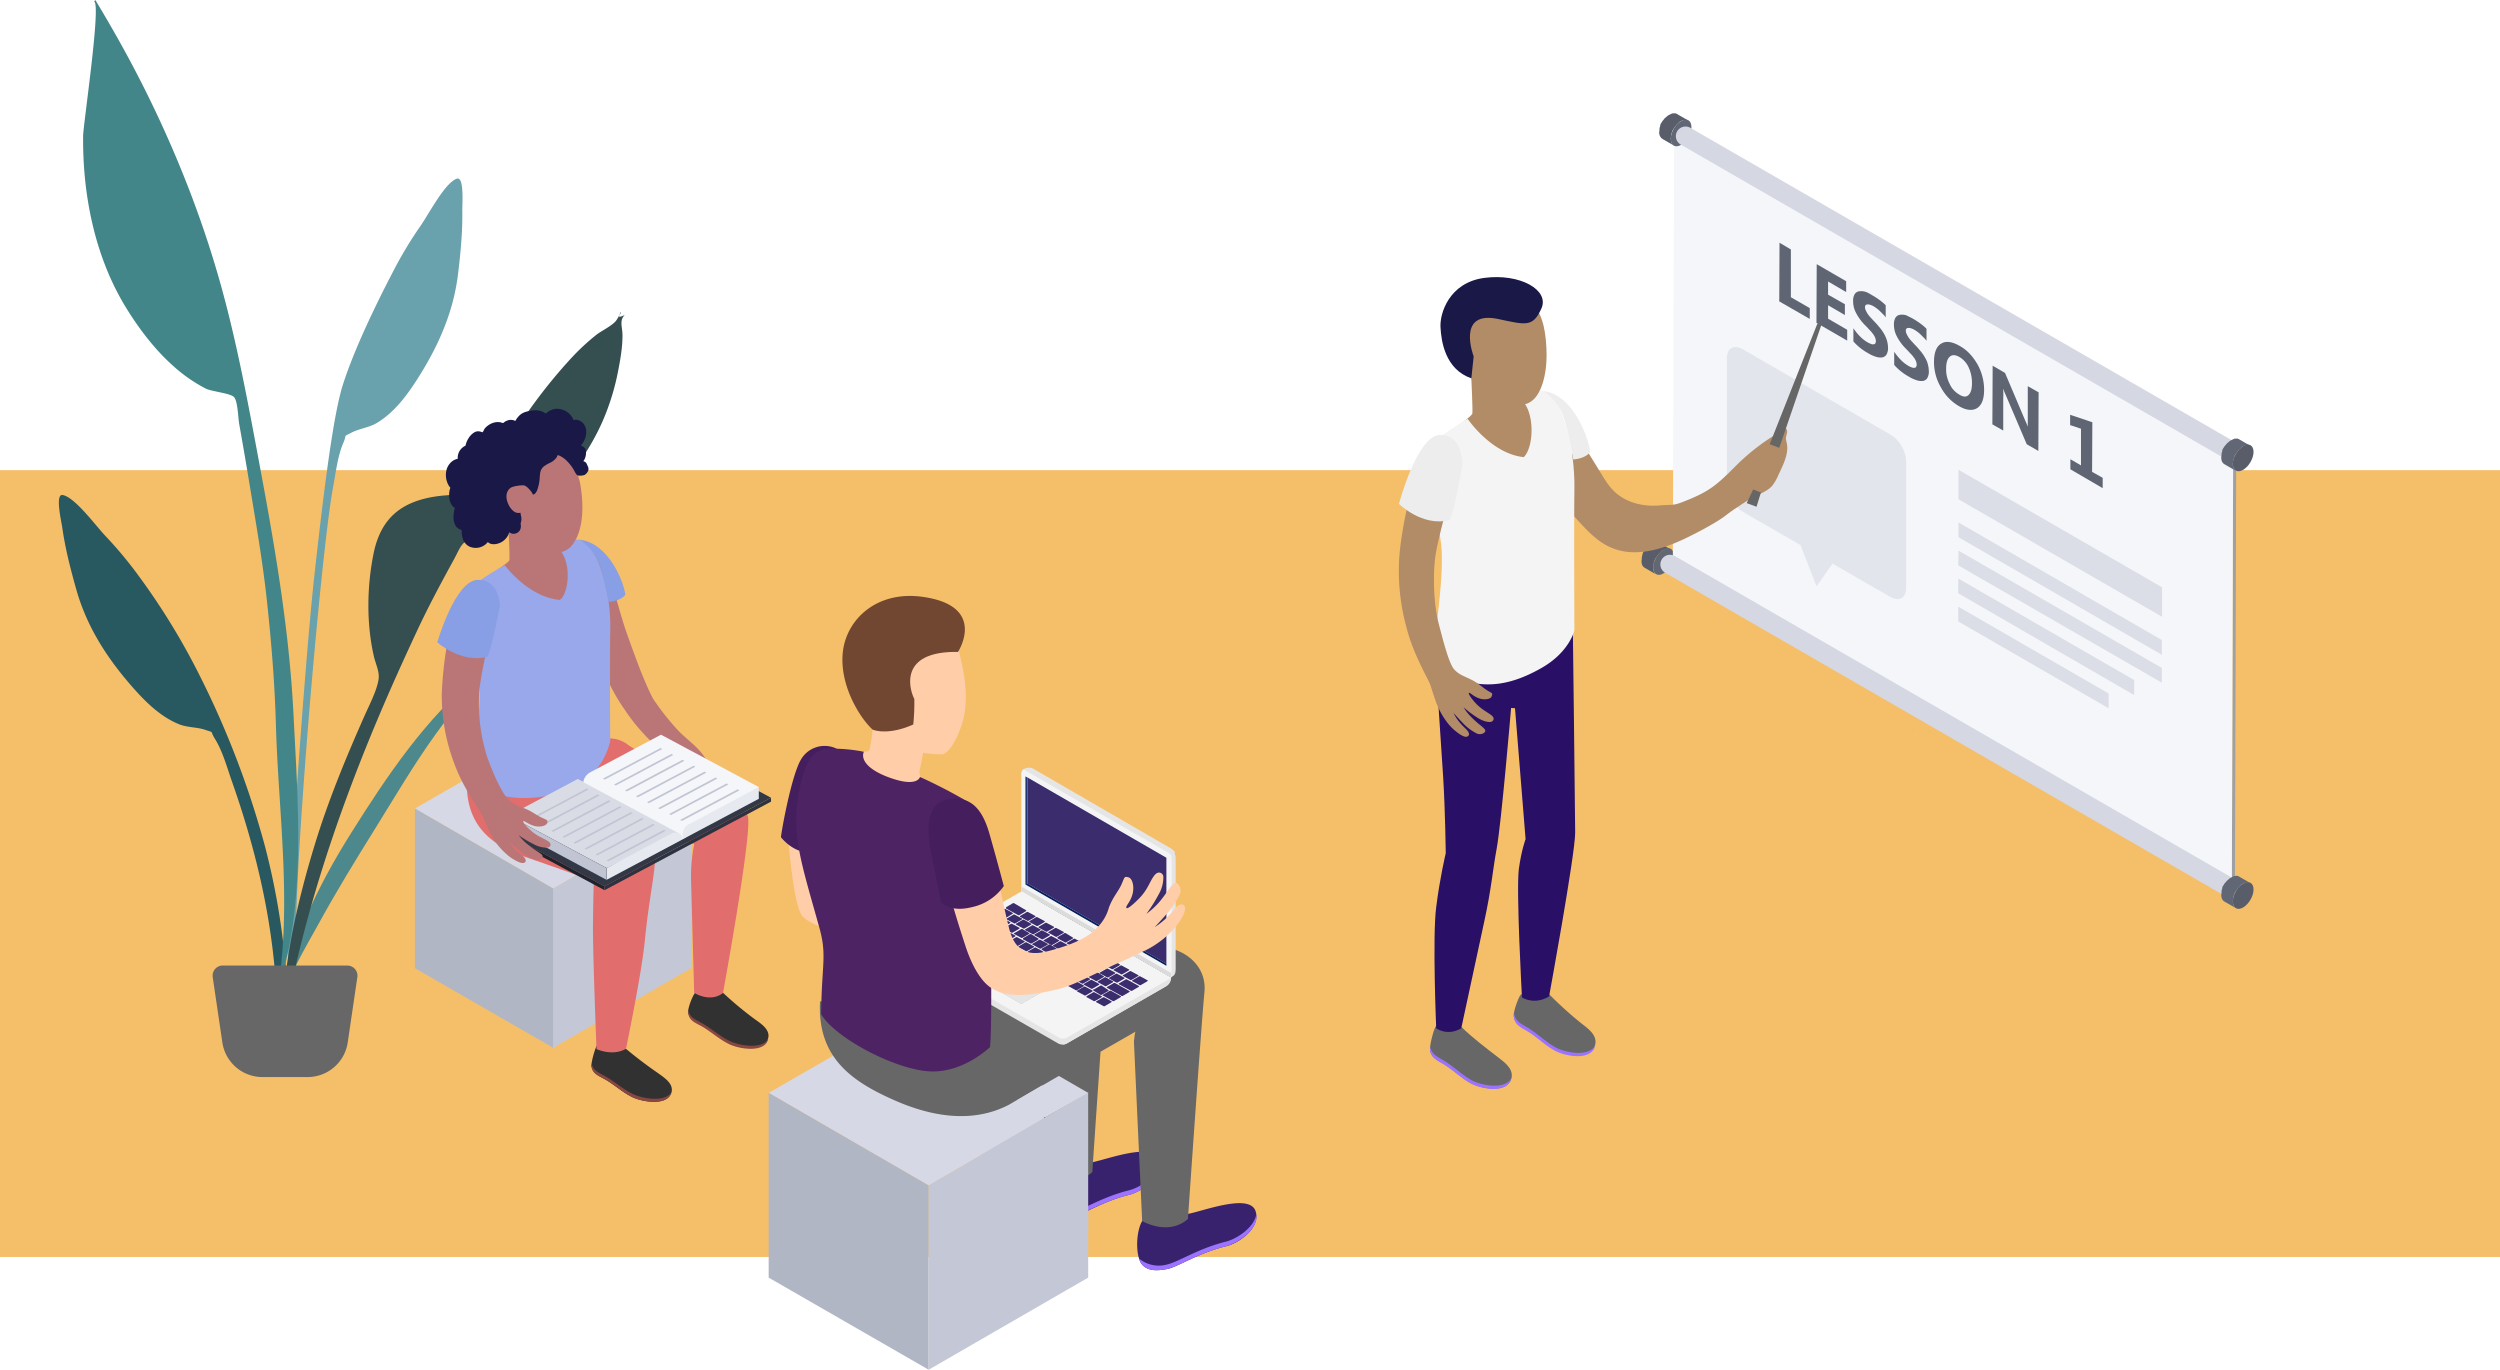 <svg xmlns="http://www.w3.org/2000/svg" xmlns:xlink="http://www.w3.org/1999/xlink" viewBox="0 0 1757 962.64"><defs><style>.cls-1{fill:none;}.cls-2{fill:#f5bf6a;}.cls-3{fill:#69a1ac;}.cls-3,.cls-4,.cls-5,.cls-54,.cls-6,.cls-7,.cls-8{fill-rule:evenodd;}.cls-4{fill:#4c888c;}.cls-5{fill:#285960;}.cls-6{fill:#428689;}.cls-7{fill:#354e4f;}.cls-21,.cls-8{fill:#676767;}.cls-9{clip-path:url(#clip-path);}.cls-10{fill:#595d69;}.cls-11{fill:#616774;}.cls-12{fill:#323846;}.cls-13{fill:#9fa0a2;}.cls-14{fill:#a1a2a4;}.cls-15{fill:#f4f6f9;}.cls-16{fill:#d5d7e2;}.cls-17{opacity:0.8;}.cls-18{fill:#dfe1ea;}.cls-19{fill:#3a4151;}.cls-20{fill:#b28b67;}.cls-22{fill:#9c73ff;}.cls-23{fill:#291066;}.cls-24{fill:#f4f4f4;}.cls-25,.cls-54{fill:#191847;}.cls-26{fill:#ededed;}.cls-27{fill:#666;}.cls-28{fill:#d6d8e5;}.cls-29{fill:#b1b6c4;}.cls-30{fill:#c4c7d6;}.cls-31{fill:#38226d;}.cls-32{fill:#ffcea9;}.cls-33{fill:#451e5e;}.cls-34{fill:#e5e5e5;}.cls-35{fill:#bfbfbf;}.cls-36{fill:#3a2c6d;}.cls-37{fill:#dceeff;}.cls-38{fill:#dbdbdb;}.cls-39{fill:#1e3779;}.cls-40{fill:#031f60;}.cls-41{fill:#4d2363;}.cls-42{fill:#724731;}.cls-43{fill:#ba7676;}.cls-44{fill:#313131;}.cls-45{fill:#894741;}.cls-46{fill:#e26d6d;}.cls-47{fill:#98a8ea;}.cls-48{fill:#1f232b;}.cls-49{fill:#2d323e;}.cls-50{fill:#dadce5;}.cls-51{fill:#e6e9ef;}.cls-52{fill:#c1c4d3;}.cls-53{fill:#889ee5;}</style><clipPath id="clip-path" transform="translate(-82 -13.6)"><polyline class="cls-1" points="825.75 1000.63 825.75 92.88 1733.51 92.88 1733.51 1000.63"/></clipPath></defs><title>Learn</title><g id="background"><rect class="cls-2" y="330.4" width="1757" height="553"/></g><g id="objects"><g id="Plant-Left"><path id="Leaf" class="cls-3" d="M377.45,172.48c6-8.54,17.1-30.24,25.54-33.29,5.43-2,3.84,18.37,3.91,22.25.26,15-1.2,29.91-3,44.79C400.65,233.06,390,257,375.45,279.79c-7.5,11.75-16.3,23.64-28.48,31-5.61,3.38-12.36,3.94-17.89,6.85-6.45,3.39-2.94.65-5.85,7.37-4,9.33-5.33,21.37-7.19,31.33C307.46,402,286.7,643.64,290.3,690.14c.32,4.12-5.43,5.1-5.72.07-1.52-26.67,11.67-211.4,18.33-271.81s13.39-113.78,20.15-134.68c8.19-25.36,23-55.85,35.31-79.5A281.2,281.2,0,0,1,377.45,172.48Z" transform="translate(-82 -13.6)"/><path class="cls-4" d="M419.73,489.17c-3,3.64-5.77,7.43-8.45,10.64-8.16,9.77-15.88,19.78-23.26,30-15.31,21.28-28.44,43.75-42.17,65.82-13.55,21.78-27,43.66-39.26,66-10.4,18.92-24.27,41.18-27.83,61.92,5.4-44,25.91-86.27,50.32-125,24.22-38.46,52-80.46,89.51-110.81" transform="translate(-82 -13.6)"/><path class="cls-5" d="M126.1,361.5c8.72,1.7,23,21.44,30.17,28.95a283,283,0,0,1,23.6,28.44A480.25,480.25,0,0,1,221.64,487,633.61,633.61,0,0,1,268.12,608a499.89,499.89,0,0,1,14.1,79.34c.5,5,5.77,43.75-1.82,44.79-6.83.94-4.72-29.41-5-33.53C271.63,652,260.48,606.68,245,562.79c-3.38-9.57-6.52-21.28-11.92-29.88-3.89-6.2,0-4-6.86-6.38-5.87-2-12.56-1.53-18.57-4-13.06-5.36-23.52-15.76-32.69-26.21C157.12,476,143,454,135.65,428c-4.08-14.44-7.84-29-9.92-43.85C125.19,380.27,120.48,360.4,126.1,361.5Z" transform="translate(-82 -13.6)"/><path class="cls-6" d="M160.52,33.16c32.86,57,59.87,119.58,77.3,183,10.57,38.41,18,77.83,25.29,117,11.37,60.6,22.12,121.19,25.18,182.86,3.07,62,9.16,133.58-11.15,193.32,10.14-60.66.48-125.22-1.23-186.26-.81-29.13-3.18-58-6.29-86.95-3-28.1-7.94-56.06-12.53-83.94-2.23-13.58-4.58-27.14-7-40.69-.71-4-1-16-3.58-18.79s-15.75-3.92-19.88-6a107,107,0,0,1-23.09-16.11c-13.28-11.82-24.84-27.26-34-42.48-21.11-35.23-29.55-78.22-29.12-119,.08-7.92,12.82-93.21,7.71-94.39.3-.36.59-.73.87-1.12Q154.88,23.34,160.52,33.16Z" transform="translate(-82 -13.6)"/><path class="cls-7" d="M515.19,238.69c.51-.73,3.81-5.82,2.15-5.49,3.38-.67-4.66,5.61,3.77,1.76-4,3.78-1.69,8.69-1.63,13.78.08,8.26-1.3,16.45-2.86,24.53a168.19,168.19,0,0,1-11.43,37.09c-11.59,25.89-31.26,50.83-54.62,67-11.53,8-22.83,10.71-36,14.39-8.3,2.33-9,6.63-13.37,14.69C392,423.24,383,440,374.93,457.33c-9.67,20.72-19.05,41.46-27.9,62.55-29.82,71-54.09,144.62-66.84,220.78-.31-44.88,10.07-91.1,23.17-133.88,9.54-31.17,22-61.21,35.2-90.95,3.21-7.2,8.08-16.47,9.44-24.43,1-5.57-2-10.93-3.3-16.8-5.21-22.86-4.83-48.48-.26-71.46,5-25.35,19.63-37.11,44.3-40.7,9-1.32,20.49-.84,28.76-4.68,9-4.19,12.74-18,17.86-26.8a364.71,364.71,0,0,1,48.91-66.53A158.26,158.26,0,0,1,501,249C504.74,246.05,512.64,242.37,515.19,238.69Z" transform="translate(-82 -13.6)"/><path class="cls-8" d="M238.55,692.19H326.1a7.13,7.13,0,0,1,7.13,7.13,6,6,0,0,1-.08,1l-6.76,45.89a28.52,28.52,0,0,1-28.21,24.35H266.47a28.51,28.51,0,0,1-28.21-24.35l-6.77-45.89a7.16,7.16,0,0,1,7.06-8.17Z" transform="translate(-82 -13.6)"/></g></g><g id="teacher"><g class="cls-9"><path class="cls-10" d="M1244.05,410.59a5.32,5.32,0,0,1,.36-1.63v-.18c.18-.55.36-1.09.55-1.64h0a7.35,7.35,0,0,1,.9-1.63h0l1.09-1.64a.18.18,0,0,1,.19-.18c.36-.36.72-.9,1.08-1.27l.19-.18.9-.91c.19-.18.37-.18.37-.36a3.9,3.9,0,0,1,1.45-.91c.54-.18.91-.54,1.27-.54h.18a2.71,2.71,0,0,1,1.27-.18h1.27a2.55,2.55,0,0,1,1.09.36L1248,395h0c-.18,0-.18-.18-.36-.18s-.18-.18-.36-.18h-1.82a1.41,1.41,0,0,0-.73.18.56.56,0,0,0-.36.18h-.18c-.18,0-.18,0-.36.18l-1.09.54a6.56,6.56,0,0,0-1.45.91c-.19.18-.37.18-.37.37a2.48,2.48,0,0,1-.72.54l-.37.36-.18.18-.36.37c-.18.18-.36.54-.55.72l-.18.19-.18.18-.18.18c-.18.18-.36.36-.36.54-.19.19-.19.37-.37.55h0c-.18.18-.18.36-.36.54s-.18.37-.36.55c0,.18-.18.36-.18.54h0c-.19.18-.19.37-.19.73,0,.18-.18.54-.18.72s0,.19-.18.37v.36c0,.36-.18.55-.18.91v.91c0,.54-.18.9-.18,1.45,0,2.36.72,3.81,2.18,4.72l8.17,4.72c-1.28-.73-2.18-2.36-2.18-4.72a5,5,0,0,1,.18-1.63v-.37" transform="translate(-82 -13.6)"/></g><g class="cls-9"><path class="cls-11" d="M1251.13,399.88c4-2.36,7.26-.54,7.26,4.18,0,4.53-3.27,10.16-7.26,12.52s-7.26.55-7.26-4.17c0-4.54,3.27-10.17,7.26-12.53" transform="translate(-82 -13.6)"/></g><g class="cls-9"><path class="cls-12" d="M1438.67,527.33l-.36.36c.18,0,.18-.18.36-.36h0" transform="translate(-82 -13.6)"/></g><g class="cls-9"><path class="cls-12" d="M1438.85,527c0-.19.18-.19.18-.37h0a.67.67,0,0,1-.18.37" transform="translate(-82 -13.6)"/></g><g class="cls-9"><path class="cls-12" d="M1437.76,528.24h0l-.36.36c0-.18.18-.18.36-.36" transform="translate(-82 -13.6)"/></g><g class="cls-9"><path class="cls-12" d="M1426,526.24v.36c.18-.18.18-.18,0-.36" transform="translate(-82 -13.6)"/></g><g class="cls-9"><path class="cls-12" d="M1426.33,527c0,.18,0,.18.18.36-.18-.18-.18-.18-.18-.36" transform="translate(-82 -13.6)"/></g><g class="cls-9"><path class="cls-12" d="M1426.87,527.69l.18.18a.18.18,0,0,1-.18-.18" transform="translate(-82 -13.6)"/></g><g class="cls-9"><polygon class="cls-13" points="1569.45 320.56 1571.63 319.29 1570.72 620.66 1568.54 621.93 1569.45 320.56"/></g><g class="cls-9"><polygon class="cls-14" points="1176.57 93.62 1178.75 92.35 1571.63 319.29 1569.45 320.56 1176.57 93.62"/></g><g class="cls-9"><polygon class="cls-15" points="1569.45 320.56 1568.54 621.93 1175.66 394.99 1176.57 93.62 1569.45 320.56"/></g><g class="cls-9"><path class="cls-10" d="M1256.39,109.22a5.4,5.4,0,0,1,.37-1.64v-.18l.54-1.63h0a7.47,7.47,0,0,1,.91-1.64h0l1.09-1.63a.18.18,0,0,1,.18-.18c.36-.36.73-.91,1.09-1.27l.18-.18.91-.91c.18-.18.36-.18.36-.37a4,4,0,0,1,1.45-.9c.55-.18.91-.55,1.28-.55h.18a2.69,2.69,0,0,1,1.27-.18h1.27a2.64,2.64,0,0,1,1.09.36l-8.17-4.72h0c-.18,0-.18-.18-.36-.18s-.19-.18-.37-.18h-1.81a1.39,1.39,0,0,0-.73.18.56.56,0,0,0-.36.18h-.18c-.19,0-.19,0-.37.19l-1.09.54a6.29,6.29,0,0,0-1.45.91c-.18.18-.36.18-.36.36a2.75,2.75,0,0,1-.73.55l-.36.36-.18.18-.37.36c-.18.18-.36.55-.54.73L1251,98l-.18.18-.19.18c-.18.19-.36.37-.36.55-.18.18-.18.36-.36.54h0c-.18.18-.18.37-.36.55s-.19.36-.37.54c0,.18-.18.37-.18.55h0c-.18.18-.18.36-.18.72,0,.19-.18.55-.18.73s0,.18-.18.36v.37c0,.36-.19.54-.19.9V105c0,.55-.18.91-.18,1.45a5.38,5.38,0,0,0,2.18,4.72l8.17,4.72c-1.27-.72-2.18-2.36-2.18-4.72a5,5,0,0,1,.18-1.63v-.36" transform="translate(-82 -13.6)"/></g><g class="cls-9"><path class="cls-11" d="M1263.47,98.69c4-2.36,7.27-.55,7.27,4.17,0,4.54-3.27,10.17-7.27,12.53s-7.26.54-7.26-4.18,3.27-10.34,7.26-12.52" transform="translate(-82 -13.6)"/></g><g class="cls-9"><path class="cls-16" d="M1644.55,335.25l-381.26-220a6.79,6.79,0,1,1,6.72-11.8l381.26,220a6.81,6.81,0,0,1,2.54,9.26,6.9,6.9,0,0,1-9.26,2.54" transform="translate(-82 -13.6)"/></g><g class="cls-9"><path class="cls-11" d="M1651.45,337.79a5.32,5.32,0,0,1,.36-1.63V336c.18-.54.37-1.08.55-1.63h0a7.35,7.35,0,0,1,.9-1.63h0l1.09-1.64a.18.18,0,0,1,.19-.18c.36-.36.72-.91,1.08-1.27l.19-.18.9-.91c.19-.18.37-.18.37-.36a3.85,3.85,0,0,1,1.45-.91c.54-.18.91-.54,1.27-.54h.18a2.6,2.6,0,0,1,1.27-.19h1.27a2.57,2.57,0,0,1,1.09.37l-8.17-4.72h0c-.18,0-.18-.19-.36-.19s-.18-.18-.36-.18h-1.82a1.36,1.36,0,0,0-.72.18.56.56,0,0,0-.37.19h-.18c-.18,0-.18,0-.36.18l-1.09.54a6.21,6.21,0,0,0-1.45.91c-.19.18-.37.18-.37.36a2.33,2.33,0,0,1-.72.55l-.37.36-.18.18-.36.37c-.18.18-.36.54-.55.72l-.18.18s0,.19-.18.19l-.18.18c-.18.18-.36.36-.36.54-.19.18-.19.36-.37.55h0c-.18.18-.18.36-.36.54s-.18.36-.36.55a.66.66,0,0,0-.18.54h0c-.19.18-.19.36-.19.73,0,.18-.18.54-.18.72s0,.18-.18.37v.36c0,.36-.18.54-.18.91v.9c0,.55-.18.91-.18,1.46,0,2.36.72,3.81,2.18,4.72l8.17,4.72c-1.27-.73-2.18-2.36-2.18-4.72a5.1,5.1,0,0,1,.18-1.64v-.36" transform="translate(-82 -13.6)"/></g><g class="cls-9"><path class="cls-10" d="M1658.53,327.08c4-2.36,7.26-.55,7.26,4.17,0,4.54-3.27,10.17-7.26,12.53s-7.26.55-7.26-4.17c0-4.54,3.27-10.17,7.26-12.53" transform="translate(-82 -13.6)"/></g><g class="cls-9"><g class="cls-17"><path class="cls-18" d="M1410.71,319.09l-104-60.09c-6.17-3.45-11.07-.73-11.07,6.35V354c0,7.08,4.9,15.61,11.07,19.24l40.67,23.42,11.26,29.05,11.25-16,40.67,23.42c6.17,3.45,11.08.73,11.08-6.35v-88.6c.18-7.08-4.72-15.61-10.9-19.06" transform="translate(-82 -13.6)"/><polygon class="cls-19" points="1258.63 175.32 1258.63 208.9 1271.89 216.53 1271.89 224.15 1250.46 211.81 1250.65 170.6 1258.63 175.32"/><polygon class="cls-19" points="1297.49 197.65 1297.49 205.27 1284.78 197.83 1284.78 207.09 1296.58 213.81 1296.58 221.43 1284.78 214.53 1284.78 223.97 1298.21 231.78 1298.21 239.4 1276.61 226.88 1276.79 185.66 1297.49 197.65"/><path class="cls-19" d="M1398.37,221.42a55.54,55.54,0,0,1,4.9,3.26,36.58,36.58,0,0,1,4,3.45v8.54a12.26,12.26,0,0,0-2-2.36l-2.18-2.18a20.4,20.4,0,0,0-2.18-1.82,15.26,15.26,0,0,0-2.18-1.45,9.58,9.58,0,0,0-2.54-1.09,3.43,3.43,0,0,0-1.82-.18,1.67,1.67,0,0,0-1.27.54,2,2,0,0,0-.36,1.46,4.83,4.83,0,0,0,.54,2.17c.37.73.73,1.46,1.27,2.36a25.12,25.12,0,0,0,2.18,2.73c.91.91,1.82,2,2.91,3.08,1.45,1.46,2.72,3.09,3.81,4.36a30.62,30.62,0,0,1,2.91,4.36,22.14,22.14,0,0,1,1.81,4.36,19.82,19.82,0,0,1,.73,4.72,9.23,9.23,0,0,1-1.09,5.08,4.5,4.5,0,0,1-3.09,2,10.32,10.32,0,0,1-4.54-.55,24.18,24.18,0,0,1-5.44-2.54,38.14,38.14,0,0,1-5.63-3.81,34.66,34.66,0,0,1-4.54-4.36v-9.26a38.45,38.45,0,0,0,4.72,5.81,24.27,24.27,0,0,0,5.08,4,17.29,17.29,0,0,0,2.73,1.28,3.39,3.39,0,0,0,1.81.18,1.23,1.23,0,0,0,1.09-.73,3.44,3.44,0,0,0,.36-1.45,7.12,7.12,0,0,0-.54-2.54,10.94,10.94,0,0,0-1.63-2.73,18.85,18.85,0,0,0-2.55-2.9c-.9-1.09-2-2.18-3.08-3.27a34.64,34.64,0,0,1-6.18-8.53,17,17,0,0,1-2-8.17,8.87,8.87,0,0,1,1.09-4.9,4.43,4.43,0,0,1,3.08-2,10.27,10.27,0,0,1,4.54.36c1.82.55,3.27,1.64,5.27,2.73" transform="translate(-82 -13.6)"/><path class="cls-19" d="M1427.05,237.94a58.66,58.66,0,0,1,4.9,3.26,35.77,35.77,0,0,1,4,3.45v8.54a12.31,12.31,0,0,0-2-2.36l-2.18-2.18a18.61,18.61,0,0,0-2.18-1.82,15.19,15.19,0,0,0-2.17-1.45,9.83,9.83,0,0,0-2.55-1.09,3.39,3.39,0,0,0-1.81-.18,1.64,1.64,0,0,0-1.27.54,2,2,0,0,0-.37,1.46,4.92,4.92,0,0,0,.55,2.18c.36.72.72,1.45,1.27,2.36a23.71,23.71,0,0,0,2.18,2.72c.91.91,1.81,2,2.9,3.09,1.46,1.45,2.73,3.08,3.82,4.35a31.39,31.39,0,0,1,2.9,4.36,14.9,14.9,0,0,1,1.82,4.36,19.82,19.82,0,0,1,.72,4.72,9.15,9.15,0,0,1-1.09,5.08,4.43,4.43,0,0,1-3.08,2,10.58,10.58,0,0,1-4.54-.55,24.25,24.25,0,0,1-5.45-2.54,38.68,38.68,0,0,1-5.63-3.81,36,36,0,0,1-4.54-4.36v-9.26a39.06,39.06,0,0,0,4.72,5.81,24.38,24.38,0,0,0,5.09,4,12,12,0,0,0,2.72,1.27,3.43,3.43,0,0,0,1.82.18,1.23,1.23,0,0,0,1.09-.73,3.44,3.44,0,0,0,.36-1.45,7,7,0,0,0-.55-2.54,10.65,10.65,0,0,0-1.63-2.73,18.76,18.76,0,0,0-2.54-2.9c-.91-1.09-2-2.18-3.09-3.27a34.58,34.58,0,0,1-6.17-8.53,17,17,0,0,1-2-8.17,9,9,0,0,1,1.09-4.9,4.47,4.47,0,0,1,3.09-2,10.28,10.28,0,0,1,4.54.36c1.63.91,3.45,1.64,5.26,2.73" transform="translate(-82 -13.6)"/><path class="cls-19" d="M1471.71,269.53a36.85,36.85,0,0,1,4.72,18c0,6.54-1.63,10.71-4.9,12.89-3.27,2-7.62,1.63-12.89-1.45a33.56,33.56,0,0,1-12.53-13.07,35.15,35.15,0,0,1-4.9-17.8c0-6.53,1.64-10.89,4.9-12.89,3.27-2.17,7.63-1.63,13.08,1.46,5.26,2.9,9.26,7.26,12.52,12.89m-6.35,21.78c1.63-1.45,2.54-4.17,2.54-8.17a25.8,25.8,0,0,0-2.36-11.43,16.1,16.1,0,0,0-6.53-7.27c-2.91-1.63-5.09-1.63-6.72-.18s-2.54,4.18-2.54,8.17a22.13,22.13,0,0,0,2.54,11.08,16.07,16.07,0,0,0,6.53,7.26c2.73,1.81,4.91,2,6.54.54" transform="translate(-82 -13.6)"/><path class="cls-19" d="M1514.74,289.32l-.18,41.21-8.17-4.72-14.71-34.5a46.15,46.15,0,0,1-1.81-4.54c0,1.46.18,3.82,0,6.72v22.7l-7.63-4.36.19-41.21,8.71,5.08,14.16,33.4a45.88,45.88,0,0,1,1.82,4.36V285Z" transform="translate(-82 -13.6)"/><polygon class="cls-19" points="1470.5 296.77 1470.32 331.63 1477.77 335.81 1477.77 343.07 1455.07 329.82 1455.07 322.74 1462.52 327.09 1462.52 301.31 1454.89 298.77 1454.89 291.51 1470.5 296.77"/><polygon class="cls-16" points="1481.94 487.4 1481.94 497.75 1376.28 436.75 1376.28 426.4 1481.94 487.4"/><polygon class="cls-16" points="1499.91 477.96 1499.91 488.49 1376.28 416.96 1376.28 406.61 1499.91 477.96"/><polygon class="cls-16" points="1519.34 449.82 1519.34 460.17 1376.46 377.56 1376.46 367.21 1519.34 449.82"/><polygon class="cls-16" points="1519.52 412.79 1519.52 433.48 1376.46 350.88 1376.46 330.18 1519.52 412.79"/><polygon class="cls-16" points="1519.34 469.43 1519.34 479.78 1376.28 397.35 1376.46 387 1519.34 469.43"/></g></g><g class="cls-9"><path class="cls-20" d="M1169.43,355.76c6.9,7.63,13.8,15.25,20.7,22.7,7.26,8,14.89,16.34,25,20.33,16.89,6.9,36.31.55,52.65-7.44,6.72-3.27,13.26-6.72,19.61-10.53,7.26-4.36,6.72-4.72,13.62-9.44,4.35-2.91,8.71-5.81,13.25-8.35,4.36-2.36,9.8-4.18,13.07-7.81a33.45,33.45,0,0,0,4.54-7.81c3.09-6.72,7.62-15.07,5.81-22.69a13.92,13.92,0,0,1-.55-2.91c0-1.63.73-3.08.91-4.72,0-1.63-1.27-3.63-2.9-2.9a3.76,3.76,0,0,0-1.46,1.45,25.14,25.14,0,0,1-6.53,5.08,149.83,149.83,0,0,0-26.33,21.43c-12,12-17.42,16.7-33.22,23.05-10.35,4.18-8.35,2.73-19.43,3.64s-22.87-1.82-31-9.26c-4.18-3.82-7.26-8.72-10.17-13.62l-13.43-21.79Z" transform="translate(-82 -13.6)"/></g><g class="cls-9"><path class="cls-21" d="M1091.55,734.48c6.89,5.63,17.06.54,17.61.91,7.08,7.08,17.61,15.07,25.41,21.06,4.36,3.45,10.9,7.8,9.81,14.34-2.18,11.62-20.7,8-27.78,4.54-6.9-3.45-12.71-9.44-19.43-13.62-4.72-2.9-9.44-4.54-10.16-10.35-.37-3.45,3.26-17.06,4.54-16.88" transform="translate(-82 -13.6)"/></g><g class="cls-9"><path class="cls-22" d="M1087.19,749.18c.91,5.63,5.45,7.27,10.17,10.17,6.71,4.18,12.7,10.17,19.6,13.8,6.54,3.27,22.7,6.54,27.24-1.82-2.55,11.26-20.7,7.63-27.6,4.18s-12.71-9.44-19.43-13.62c-4.72-2.9-9.44-4.54-10.16-10.35a12.19,12.19,0,0,1,.18-2.36" transform="translate(-82 -13.6)"/></g><g class="cls-9"><path class="cls-21" d="M1151.28,712.33c6.9,5.63,18.88-.54,19.42,0a268.1,268.1,0,0,0,22.7,20.51c4.35,3.45,10.89,7.81,9.8,14.35-2.18,11.62-20.7,8-27.78,4.54-6.9-3.45-12.71-9.44-19.42-13.62-4.72-2.9-9.44-4.54-10.17-10.35-.36-3.63,4.18-15.61,5.45-15.43" transform="translate(-82 -13.6)"/></g><g class="cls-9"><path class="cls-22" d="M1146.19,726.13c.91,5.63,5.45,7.26,10.17,10.16,6.72,4.18,12.71,10.17,19.61,13.8,6.53,3.27,22.69,6.54,27.23-1.81-2.54,11.25-20.7,7.62-27.6,4.17s-12.7-9.44-19.42-13.61c-4.72-2.91-9.44-4.54-10.17-10.35a12.14,12.14,0,0,1,.18-2.36" transform="translate(-82 -13.6)"/></g><g class="cls-9"><path class="cls-23" d="M1091.18,480.49c.37,10.35,3.63,55.55,5.09,79.52s1.81,53.19,1.81,53.19-4.17,17.43-6.72,37.95c-2.72,20.51,0,85.14,0,85.14s7.81,5.81,17.61,0c0,0,11.08-51.74,16.16-75s6-36.67,8.72-51.19c3.27-17.43,10.16-98.95,10.16-98.95l2.73.18,7.44,92s-2.9,7.62-4.72,20.88c-2,15.07,2.18,90.41,2.18,90.41s8.53,5.63,19.06-.73c0,0,18.34-99.85,18.34-115.1,0-10-1.64-142.7-1.64-142.7Z" transform="translate(-82 -13.6)"/></g><g class="cls-9"><path class="cls-20" d="M1116.06,279.51s1.08,22.7.72,24.69c-.54,2-10.35,8.72-13.25,11.08s15.61,20.69,24.69,24.87,37.58-6.72,38.12-20.88c.55-14-4.9-25.78-9.25-26.5-4.54-.55-41-13.26-41-13.26" transform="translate(-82 -13.6)"/></g><g class="cls-9"><path class="cls-24" d="M1113.51,308s16.52,24.5,39.4,26.87c7.26-7.09,8-32.5-2.18-40.67,0,0,9.26-7.45,15.43-6a31.9,31.9,0,0,1,14.16,18.15c4.18,12.89,8.54,28.51,8.17,52.47-.36,24.15,0,97.67,0,97.67s-3.26,15.62-24,27.06c-20.7,11.61-36.13,12.7-50.29,9.44-11.62-2.73-21.24-6.9-25.24-15.25,1.09-16.89,8.54-60.82,5.81-82.07s-7.26-37-8.53-54.28c-1.09-17.06,2.18-16.88,10.89-22.87,11.62-8.17,16.34-10.53,16.34-10.53" transform="translate(-82 -13.6)"/></g><g class="cls-9"><path class="cls-20" d="M1127.31,498.83c-3.63-2.18-6.35-5.27-11.8-7.81-4.72-2.36-8.17-3.27-11.44-6.9-3.63-4-7.44-18.7-11.07-32.68-4.18-16.7-3.63-38.85-2-48.29,3.27-19.25,12-45.93,14.53-57s-.73-15.79-5.63-20.15c-5.81-5.27-14.35-3.63-19.79,11.62-5.63,15.25-12.53,43.39-14.53,65.54a148.84,148.84,0,0,0,4.36,49.38c3.63,14.89,9.08,26,16.16,39.76,1.81,3.81,2.36,7.08,5.08,14.52,2.73,7.63,7.81,15.62,13.07,20s7.81,5.09,9.08,4.36c1.64-.91,1.45-2.54-.72-4.9-2.18-2.18-6.18-5.63-9.08-11.62,0,0,4.54,5.08,7.44,8a35,35,0,0,0,8.72,6.35c3.08,1.64,7.8-.72,5.62-3.08s-4.35-3.45-8.71-7.81a34.71,34.71,0,0,1-6-7.44,82.17,82.17,0,0,0,9.62,7.26c4.72,2.9,7.44,3.08,9.08,3.08s4-2.17.91-4.72c-2.73-2.17-7.08-4-11.62-9.07-3.27-3.63-5.09-6.72-4-6.72.91,0,2.73,2.36,6.72,3.81,3.81,1.45,8.53.73,9.08-1.45.72-2.36.54-1.82-3.09-4" transform="translate(-82 -13.6)"/></g><g class="cls-9"><path class="cls-20" d="M1167.43,245.74h0c-2.72-17.61-15.43-30.86-33.58-30a35.08,35.08,0,0,0-33,36.85,34.61,34.61,0,0,0,15.26,26.87s1.63,6.36,2.72,7.63c6.35,7.44,25.78,12.16,31.41,11.43,7.08-1.08,11.07-4,14.52-11.8,6-14,4.18-32.31,2.72-41" transform="translate(-82 -13.6)"/></g><g class="cls-9"><path class="cls-25" d="M1116.06,279.51h0l1.63-15.43s-12.53-32.5,17.06-26.32c19.61,4.17,24.51,6,30.51-7.27,6-13.07-15.07-24.87-40-21.6s-31.59,25.23-30.86,35c.55,9.62,3.27,29.23,21.61,35.58" transform="translate(-82 -13.6)"/></g><g class="cls-9"><path class="cls-26" d="M1065.22,367.75s16.16,16.15,35.4,11.43c2.73-1.81,9.26-39.57,9.26-39.57s0-20.88-16-20.34-28.69,48.48-28.69,48.48" transform="translate(-82 -13.6)"/></g><g class="cls-9"><path class="cls-26" d="M1187.59,336.52s8.53-.36,12-5.27c-.73-8.35-11.44-40.48-33-42.84,0,0,9.44,6.17,13.61,16.34,3.63,9.62,7.45,31.77,7.45,31.77" transform="translate(-82 -13.6)"/></g><g class="cls-9"><polygon class="cls-27" points="1227.59 353.6 1232.13 343.98 1237.57 346.16 1234.49 356.14 1227.59 353.6"/></g><g class="cls-9"><polygon class="cls-27" points="1243.75 312.2 1277.33 227.24 1280.06 228.33 1250.46 314.75 1243.75 312.2"/></g><g class="cls-9"><path class="cls-16" d="M1644.55,642.61,1252.4,416.22a6.79,6.79,0,1,1,6.72-11.8l392.15,226.39a6.81,6.81,0,0,1,2.54,9.26c-2,3.27-6.17,4.54-9.26,2.54" transform="translate(-82 -13.6)"/></g><g class="cls-9"><path class="cls-11" d="M1651.45,645.16a5.38,5.38,0,0,1,.36-1.64v-.18l.55-1.63h0a7.41,7.41,0,0,1,.9-1.64h0c.37-.54.73-1.09,1.09-1.63l.19-.18c.36-.37.72-.91,1.08-1.27l.19-.19.9-.9c.19-.18.37-.18.37-.37a4,4,0,0,1,1.45-.9c.54-.19.91-.55,1.27-.55h.18a2.73,2.73,0,0,1,1.27-.18h1.27a2.55,2.55,0,0,1,1.09.36l-8.17-4.72h0c-.18,0-.18-.18-.36-.18s-.18-.18-.36-.18h-1.82a1.36,1.36,0,0,0-.72.18.57.57,0,0,0-.37.18h-.18c-.18,0-.18,0-.36.18l-1.09.55a5.9,5.9,0,0,0-1.45.91c-.19.18-.37.18-.37.36a2.48,2.48,0,0,1-.72.54l-.37.37-.18.18-.36.36c-.18.18-.36.55-.55.73l-.18.18-.18.18-.18.18c-.18.18-.36.37-.36.55-.19.18-.19.36-.37.54h0c-.18.18-.18.37-.36.55s-.18.36-.36.54a.67.67,0,0,0-.18.55h0c-.19.18-.19.36-.19.72,0,.18-.18.55-.18.73s0,.18-.18.36v.36c0,.37-.18.55-.18.91V641c0,.54-.18.91-.18,1.45,0,2.36.72,3.82,2.18,4.72l8.17,4.72c-1.27-.72-2.18-2.36-2.18-4.72a5,5,0,0,1,.18-1.63v-.36" transform="translate(-82 -13.6)"/></g><g class="cls-9"><path class="cls-10" d="M1658.53,634.63c4-2.36,7.26-.55,7.26,4.17,0,4.54-3.27,10.17-7.26,12.53s-7.26.54-7.26-4.18,3.27-10.35,7.26-12.52" transform="translate(-82 -13.6)"/></g></g><g id="student1"><polygon class="cls-28" points="652.67 833.18 540.21 768.09 652.67 703.36 764.77 768.09 652.67 833.18"/><polygon class="cls-29" points="652.67 962.64 540.21 897.91 540.21 768.09 652.67 833.18 652.67 962.64"/><polygon class="cls-30" points="764.77 897.91 652.67 962.64 652.67 833.18 764.77 768.09 764.77 897.91"/><g id="Men_5" data-name="Men 5"><path class="cls-31" d="M885.47,870.65A38.4,38.4,0,0,0,914.4,867c6.87.36,44.84-15.91,49.9-2.53,4.34,11.93-11.93,23.14-20.61,25-19.17,4.7-33.27,14.1-40.87,15.91-5.78,1.09-13,2.17-17.71-2.53C879.68,897.77,880,877.88,885.47,870.65Z" transform="translate(-82 -13.6)"/><path class="cls-22" d="M902.82,902.11c7.6-1.81,21.7-11.21,40.87-15.91,7.23-1.81,19.89-9.77,21.33-19.53,1.81,10.85-13,20.61-21.33,22.78-19.17,4.7-33.27,14.1-40.87,15.91-5.78,1.09-13,2.17-17.71-2.53a12,12,0,0,1-2.54-4.7A21.73,21.73,0,0,0,902.82,902.11Z" transform="translate(-82 -13.6)"/><path class="cls-31" d="M817.48,834.48a38.35,38.35,0,0,0,28.93-3.61c6.87.36,44.84-15.91,49.91-2.53,4.33,11.93-11.94,22.78-20.62,24.95-19.16,4.7-33.27,14.46-40.86,15.91-5.79,1.09-13,1.81-17.72-2.53C811.33,861.24,812.06,841.36,817.48,834.48Z" transform="translate(-82 -13.6)"/><path class="cls-22" d="M834.84,866c7.59-1.81,21.7-11.21,40.86-15.92,7.24-1.8,19.89-9.76,21.34-19.52,1.81,10.85-13,20.61-21.34,22.78-19.16,4.7-33.27,14.1-40.86,15.55-5.79,1.08-13,1.81-17.72-2.53a12,12,0,0,1-2.53-4.7A21,21,0,0,0,834.84,866Z" transform="translate(-82 -13.6)"/><path class="cls-21" d="M711.17,787.11c29.65,13,57.13,14.83,79.91,2.9l23.51-13.75c1.45,30.38,2.89,59.67,2.89,59.67s18.08,13.74,32.19,1.45c0,0,2.89-42.67,5.78-84.62L880,738.66c-.72,2.17-.72,4.7-1.08,6.87.36,8,5.78,126.2,5.78,126.2s18.08,10.85,32.19-1.44c0,0,9.4-137.06,11.57-159.12,2.53-24.59-25-36.88-42.31-30.37-4,1.44-13.74,5.06-26.4,9.76.72-6.87,1.09-12.3,1.45-15.19,2.53-24.59-25-36.88-42.31-30.37C803,650.78,696.7,690.56,696.7,690.56a288.48,288.48,0,0,0,3.62,30.38l-42-3.62C656.2,757.46,681.51,774.09,711.17,787.11Zm73.4-68,28.21-16.28a32,32,0,0,0-.72,6.15Z" transform="translate(-82 -13.6)"/><path class="cls-32" d="M635.59,598s3.61,52.43,10.48,59.66,29.66,12.66,29.66,12.66l18.08,29.29s-16.28-93.66-19.89-95.83S635.59,598,635.59,598Z" transform="translate(-82 -13.6)"/><path id="_Контур_" data-name=" Контур " class="cls-33" d="M669.94,539.76a19.21,19.21,0,0,0-25,7.6c-6.51,10.85-13.38,48.09-14.1,54.6,0,0,9.4,12.66,23.14,10.49Z" transform="translate(-82 -13.6)"/><path id="_Контур_2" data-name=" Контур 2" class="cls-32" d="M676.09,540.49c9,.36,15.91,2.89,17,0a94.09,94.09,0,0,0,2.17-14.11,41.64,41.64,0,0,1-1.8-5.42c-11.21-6.87-14.83-19.17-16.28-33.63-2.53-24.59,10.49-45.93,35.08-48.46,22.78-2.53,39.78,13.74,44.48,35.8,2.53,10.85,7.23,31.46.72,49.54-3.61,10.13-8.31,18.09-13,19.53a88.35,88.35,0,0,1-13.74-1.08h0s-1.08,6.87-2.17,11.21-.36,6.51,8,11.93-13,16.27-27.12,15.19-30.38-9.76-34.72-18.81C669.58,552.06,669.94,540.13,676.09,540.49Z" transform="translate(-82 -13.6)"/><g id="_Группа_" data-name=" Группа "><g id="_Группа_2" data-name=" Группа 2"><g id="_Группа_3" data-name=" Группа 3"><path id="_Контур_3" data-name=" Контур 3" class="cls-34" d="M905,700.32h0a8.07,8.07,0,0,1-3.61,6.51l-69.07,39.78a6.55,6.55,0,0,1-7.23,0l-96.92-55.69a7.59,7.59,0,0,1-3.61-6.51v-.36Z" transform="translate(-82 -13.6)"/><path id="_Контур_4" data-name=" Контур 4" class="cls-34" d="M901.38,706.83l-69.07,39.78a6.15,6.15,0,0,1-3.62,1.09v-47H905A6.69,6.69,0,0,1,901.38,706.83Z" transform="translate(-82 -13.6)"/><g id="_Группа_4" data-name=" Группа 4"><path id="_Контур_5" data-name=" Контур 5" class="cls-24" d="M831.59,743a6.14,6.14,0,0,1-5.07,0L726,685.14a1.4,1.4,0,0,1,0-2.54l74.13-42.67,105.24,60.76Z" transform="translate(-82 -13.6)"/></g><g id="_Группа_5" data-name=" Группа 5"><polygon id="_Контур_6" data-name=" Контур 6" class="cls-35" points="685.22 686.72 685.58 687.08 717.76 705.53 735.48 695.4 735.84 695.04 703.3 676.24 685.22 686.72"/><polygon id="_Контур_7" data-name=" Контур 7" class="cls-34" points="685.58 687.08 717.76 705.53 735.48 695.4 703.3 676.96 685.58 687.08"/></g><path class="cls-36" d="M877.87,703.22l4.7,2.53a1.11,1.11,0,0,0,1.45,0l4.34-2.53c.36-.37.36-.73,0-.73l-4.7-2.53a1.11,1.11,0,0,0-1.45,0l-4.34,2.53C877.51,702.85,877.51,703.22,877.87,703.22Z" transform="translate(-82 -13.6)"/><path class="cls-36" d="M871.36,699.6l4.7,2.53a1.11,1.11,0,0,0,1.45,0l4.34-2.53c.36-.36.36-.72,0-.72l-4.7-2.53a1.09,1.09,0,0,0-1.45,0l-4.34,2.53C871,698.88,871,699.24,871.36,699.6Z" transform="translate(-82 -13.6)"/><path class="cls-36" d="M864.85,695.62l4.71,2.53a1.07,1.07,0,0,0,1.44,0l4.34-2.53c.36-.36.36-.72,0-.72l-4.7-2.53a1.11,1.11,0,0,0-1.45,0l-4.34,2.53C864.49,695.26,864.49,695.62,864.85,695.62Z" transform="translate(-82 -13.6)"/><path class="cls-36" d="M858.35,692l4.7,2.53a1.09,1.09,0,0,0,1.44,0l4.34-2.53c.36-.37.36-.73,0-.73l-4.34-2.89a1.1,1.1,0,0,0-1.44,0l-4.34,2.53C858,691.28,857.62,691.64,858.35,692Z" transform="translate(-82 -13.6)"/><path class="cls-36" d="M851.47,688.39l4.71,2.53a1.09,1.09,0,0,0,1.44,0l4.34-2.53c.36-.36.36-.72,0-.72l-4.7-2.9a1.11,1.11,0,0,0-1.45,0l-4.34,2.54C851.47,687.67,851.11,688,851.47,688.39Z" transform="translate(-82 -13.6)"/><path class="cls-36" d="M845,684.41l4.7,2.53a1.07,1.07,0,0,0,1.44,0l4.34-2.53c.36-.36.36-.72,0-.72l-4.7-2.53a1.11,1.11,0,0,0-1.45,0L845,683.69C844.6,683.69,844.6,684.05,845,684.41Z" transform="translate(-82 -13.6)"/><path class="cls-36" d="M838.46,680.8l4.7,2.89a1.1,1.1,0,0,0,1.44,0l4.34-2.53c.36-.36.36-.73,0-.73l-4.7-2.89a1.1,1.1,0,0,0-1.44,0l-4.34,2.53C838.09,680.07,838.09,680.43,838.46,680.8Z" transform="translate(-82 -13.6)"/><path class="cls-36" d="M832,676.82l4.7,2.53a1.09,1.09,0,0,0,1.44,0l4.34-2.53c.37-.36.37-.73,0-.73l-4.7-2.53a1.1,1.1,0,0,0-1.44,0L832,676.09C831.59,676.1,831.59,676.82,832,676.82Z" transform="translate(-82 -13.6)"/><path class="cls-36" d="M825.44,673.2l4.7,2.53a1.09,1.09,0,0,0,1.45,0l4.33-2.53c.37-.36.37-.72,0-.72l-4.7-2.89a1.07,1.07,0,0,0-1.44,0l-4.34,2.53A.67.67,0,0,0,825.44,673.2Z" transform="translate(-82 -13.6)"/><path class="cls-36" d="M818.93,669.22l4.7,2.54a1.11,1.11,0,0,0,1.45,0l4.34-2.54c.36-.36.36-.72,0-.72L824.71,666a1.1,1.1,0,0,0-1.44,0l-4.34,2.53C818.57,668.5,818.57,668.86,818.93,669.22Z" transform="translate(-82 -13.6)"/><path class="cls-36" d="M812.06,665.61l4.7,2.53a1.11,1.11,0,0,0,1.45,0l4.33-2.53c.37-.36.37-.73,0-.73l-4.7-2.53a1.09,1.09,0,0,0-1.44,0l-4.34,2.53A.51.51,0,0,0,812.06,665.61Z" transform="translate(-82 -13.6)"/><path class="cls-36" d="M805.55,661.63l4.7,2.53a1.11,1.11,0,0,0,1.45,0l4.34-2.53c.36-.36.36-.72,0-.72l-4.71-2.53a1.07,1.07,0,0,0-1.44,0l-4.34,2.53C805.19,661.27,805.19,661.27,805.55,661.63Z" transform="translate(-82 -13.6)"/><path class="cls-36" d="M799,658l4.7,2.54a1.11,1.11,0,0,0,1.45,0l4.34-2.54c.36-.36.36-.72,0-.72l-4.7-2.53a1.11,1.11,0,0,0-1.45,0L799,657.29C798.68,657.29,798.68,657.65,799,658Z" transform="translate(-82 -13.6)"/><path class="cls-36" d="M789.28,652.23l8,4.34a1.11,1.11,0,0,0,1.45,0L803,654c.36-.37.36-.73,0-.73l-8-4.7a1.1,1.1,0,0,0-1.44,0l-4.34,2.53C788.91,651.5,788.91,652.23,789.28,652.23Z" transform="translate(-82 -13.6)"/><path class="cls-36" d="M861.6,701.41l4.7,2.53a1.11,1.11,0,0,0,1.45,0l4.34-2.53c.36-.36.36-.72,0-.72l-4.7-2.54a1.11,1.11,0,0,0-1.45,0l-4.34,2.54A.5.5,0,0,0,861.6,701.41Z" transform="translate(-82 -13.6)"/><path class="cls-36" d="M855.09,697.79l4.7,2.53a1.09,1.09,0,0,0,1.45,0l4.34-2.53c.36-.36.36-.72,0-.72l-4.7-2.53a1.11,1.11,0,0,0-1.45,0l-4.34,2.53C854.73,697.07,854.73,697.43,855.09,697.79Z" transform="translate(-82 -13.6)"/><path class="cls-36" d="M848.58,693.81l4.7,2.54a1.11,1.11,0,0,0,1.45,0l4.34-2.54c.36-.36.36-.72,0-.72l-4.7-2.53a1.11,1.11,0,0,0-1.45,0l-4.34,2.53C848.22,693.09,848.22,693.81,848.58,693.81Z" transform="translate(-82 -13.6)"/><path class="cls-36" d="M842.07,690.2l4.7,2.53a1.11,1.11,0,0,0,1.45,0l4.34-2.53c.36-.36.36-.73,0-.73l-4.7-2.53a1.11,1.11,0,0,0-1.45,0l-4.34,2.53C841.71,689.47,841.71,689.84,842.07,690.2Z" transform="translate(-82 -13.6)"/><path class="cls-36" d="M835.56,686.22l4.7,2.53a1.11,1.11,0,0,0,1.45,0l4.34-2.53c.36-.36.36-.72,0-.72l-4.7-2.9a1.11,1.11,0,0,0-1.45,0l-4.34,2.54C835.2,685.5,835.2,686.22,835.56,686.22Z" transform="translate(-82 -13.6)"/><path class="cls-36" d="M829.05,682.6l4.7,2.54a1.11,1.11,0,0,0,1.45,0l4.34-2.54c.36-.36.36-.72,0-.72l-4.7-2.89a1.11,1.11,0,0,0-1.45,0l-4.34,2.53A.68.68,0,0,0,829.05,682.6Z" transform="translate(-82 -13.6)"/><path class="cls-36" d="M822.18,678.63l4.7,2.53a1.11,1.11,0,0,0,1.45,0l4.34-2.53c.36-.37.36-.73,0-.73l-4.7-2.53a1.11,1.11,0,0,0-1.45,0l-4.34,2.53A.51.51,0,0,0,822.18,678.63Z" transform="translate(-82 -13.6)"/><path class="cls-36" d="M815.67,675l4.7,2.53a1.11,1.11,0,0,0,1.45,0l4.34-2.53c.36-.36.36-.72,0-.72l-4.7-2.53a1.09,1.09,0,0,0-1.45,0l-4.34,2.53C815.31,674.29,815.31,674.65,815.67,675Z" transform="translate(-82 -13.6)"/><path class="cls-36" d="M809.16,671l4.71,2.53a1.07,1.07,0,0,0,1.44,0l4.34-2.53c.36-.36.36-.72,0-.72l-4.7-2.53a1.11,1.11,0,0,0-1.45,0l-4.34,2.53C808.8,670.31,808.8,670.67,809.16,671Z" transform="translate(-82 -13.6)"/><path class="cls-36" d="M802.66,667.42l4.7,2.53a1.09,1.09,0,0,0,1.44,0l4.34-2.53c.36-.37.36-.73,0-.73l-4.7-2.53a1.11,1.11,0,0,0-1.45,0l-4.33,2.53C802.29,666.69,802.29,667.05,802.66,667.42Z" transform="translate(-82 -13.6)"/><path class="cls-36" d="M796.15,663.44l4.7,2.53a1.09,1.09,0,0,0,1.44,0l4.34-2.53c.36-.36.36-.72,0-.72l-4.7-2.54a1.1,1.1,0,0,0-1.44,0l-4.34,2.54C795.78,663.08,795.78,663.08,796.15,663.44Z" transform="translate(-82 -13.6)"/><path class="cls-36" d="M789.64,659.82l4.7,2.53a1.07,1.07,0,0,0,1.44,0l4.34-2.53c.37-.36.37-.72,0-.72l-4.7-2.53a1.09,1.09,0,0,0-1.44,0l-4.34,2.53C789.28,659.1,788.91,659.46,789.64,659.82Z" transform="translate(-82 -13.6)"/><path class="cls-36" d="M868.47,705.39l8,4.34a1.09,1.09,0,0,0,1.44,0l4.34-2.54c.36-.36.36-.72,0-.72l-8-4.34a1.11,1.11,0,0,0-1.45,0l-4.34,2.53C868.11,704.66,868.11,705,868.47,705.39Z" transform="translate(-82 -13.6)"/><path class="cls-36" d="M788.91,652.59l4.71,2.53c.36.36.36.72,0,.72l-4.71,2.9a1.09,1.09,0,0,1-1.44,0l-.36-.36c-.37-.37-.73-.37-1.45,0l-5.06,2.89a1.11,1.11,0,0,1-1.45,0l-2.89-1.81c-.36,0-.36-.36-.36-.72l.36-.36,4.7-2.54,1.08-.36.73-.36.72-.36,4-2.17A1.09,1.09,0,0,1,788.91,652.59Z" transform="translate(-82 -13.6)"/><path class="cls-36" d="M852.56,718l4.7,2.53a1.09,1.09,0,0,0,1.45,0l4.34-2.53c.36-.36.36-.72,0-.72l-4.7-2.53a1.11,1.11,0,0,0-1.45,0l-4.34,2.53C852.2,717.32,852.2,717.68,852.56,718Z" transform="translate(-82 -13.6)"/><path class="cls-36" d="M845.69,714.43l4.7,2.53a1.11,1.11,0,0,0,1.45,0l4.34-2.53c.36-.36.36-.73,0-.73l-4.71-2.53a1.1,1.1,0,0,0-1.44,0l-4.34,2.53A.51.51,0,0,0,845.69,714.43Z" transform="translate(-82 -13.6)"/><path class="cls-36" d="M839.18,710.45l4.7,2.53a1.11,1.11,0,0,0,1.45,0l4.34-2.53c.36-.36.36-.72,0-.72l-4.7-2.54a1.11,1.11,0,0,0-1.45,0l-4.34,2.54C838.82,710.09,838.82,710.45,839.18,710.45Z" transform="translate(-82 -13.6)"/><path class="cls-36" d="M783.49,678.26l4.7,2.54a1.11,1.11,0,0,0,1.45,0l4.34-2.54c.36-.36.36-.72,0-.72l-4.7-2.53a1.11,1.11,0,0,0-1.45,0l-4.34,2.53C783.13,677.54,783.13,677.9,783.49,678.26Z" transform="translate(-82 -13.6)"/><path class="cls-36" d="M777,674.65l4.7,2.53a1.11,1.11,0,0,0,1.45,0l4.34-2.53c.36-.36.36-.72,0-.72l-4.7-2.54a1.11,1.11,0,0,0-1.45,0L777,673.93C776.62,673.93,776.62,674.29,777,674.65Z" transform="translate(-82 -13.6)"/><path class="cls-36" d="M770.47,670.67l4.7,2.53a1.11,1.11,0,0,0,1.45,0l4.34-2.53c.36-.36.36-.72,0-.72l-4.7-2.53a1.09,1.09,0,0,0-1.45,0L770.47,670C770.11,670.31,770.11,670.67,770.47,670.67Z" transform="translate(-82 -13.6)"/><path class="cls-36" d="M764,667.05l4.7,2.9a1.11,1.11,0,0,0,1.45,0l4.34-2.53c.36-.37.36-.73,0-.73l-4.7-2.89a1.11,1.11,0,0,0-1.45,0L764,666.33C763.6,666.33,763.6,666.69,764,667.05Z" transform="translate(-82 -13.6)"/><path class="cls-36" d="M831.22,705.75l6.51,3.61a1.09,1.09,0,0,0,1.45,0l4.34-2.53c.36-.36.36-.72,0-.72L837,702.49a1.11,1.11,0,0,0-1.45,0L831.22,705C830.86,705,830.5,705.39,831.22,705.75Z" transform="translate(-82 -13.6)"/><path class="cls-36" d="M790,682.24l6.51,3.62a1.09,1.09,0,0,0,1.44,0l4.34-2.53c.37-.36.37-.73,0-.73L795.78,679a1.1,1.1,0,0,0-1.44,0L790,681.52C789.64,681.52,789.64,681.88,790,682.24Z" transform="translate(-82 -13.6)"/><path class="cls-36" d="M798.32,686.94l30.73,17.72a1.11,1.11,0,0,0,1.45,0l4.34-2.53c.36-.36.36-.72,0-.72L804.1,683.69a1.1,1.1,0,0,0-1.44,0l-4.34,2.53C798,686.22,798,686.58,798.32,686.94Z" transform="translate(-82 -13.6)"/><path class="cls-36" d="M853.64,703.94l4.71,2.53a1.09,1.09,0,0,0,1.44,0l4.34-2.53c.36-.36.36-.72,0-.72l-4.7-2.53a1.09,1.09,0,0,0-1.45,0l-4.34,2.53C853.28,703.58,853.28,703.94,853.64,703.94Z" transform="translate(-82 -13.6)"/><path class="cls-36" d="M847.13,700.32l4.71,2.53a1.07,1.07,0,0,0,1.44,0l4.34-2.53c.36-.36.36-.72,0-.72l-4.7-2.89a1.11,1.11,0,0,0-1.45,0l-4.34,2.53A.67.67,0,0,0,847.13,700.32Z" transform="translate(-82 -13.6)"/><path class="cls-36" d="M840.63,696.35l4.7,2.53a1.1,1.1,0,0,0,1.44,0l4.34-2.53c.36-.37.36-.73,0-.73l-4.7-2.53a1.09,1.09,0,0,0-1.44,0l-4.34,2.53C840.26,696,840.26,696.35,840.63,696.35Z" transform="translate(-82 -13.6)"/><path class="cls-36" d="M834.12,692.73l4.7,2.53a1.09,1.09,0,0,0,1.44,0l4.34-2.53c.37-.36.37-.72,0-.72l-4.7-2.54a1.09,1.09,0,0,0-1.44,0L834.12,692C833.75,692,833.75,692.37,834.12,692.73Z" transform="translate(-82 -13.6)"/><path class="cls-36" d="M827.25,688.75l4.7,2.53a1.1,1.1,0,0,0,1.44,0l4.34-2.53c.36-.36.36-.72,0-.72L833,685.5a1.1,1.1,0,0,0-1.44,0L827.25,688C826.88,688.39,826.88,688.75,827.25,688.75Z" transform="translate(-82 -13.6)"/><path class="cls-36" d="M820.74,685.14l4.7,2.53a1.1,1.1,0,0,0,1.44,0l4.34-2.53c.37-.37.37-.73,0-.73l-4.7-2.53a1.09,1.09,0,0,0-1.44,0l-4.34,2.53C820.37,684.41,820.37,684.77,820.74,685.14Z" transform="translate(-82 -13.6)"/><path class="cls-36" d="M814.23,681.16l4.7,2.53a1.09,1.09,0,0,0,1.44,0l4.34-2.53c.37-.36.37-.73,0-.73l-4.34-2.89a1.1,1.1,0,0,0-1.44,0l-4.34,2.53C813.87,680.8,813.87,681.16,814.23,681.16Z" transform="translate(-82 -13.6)"/><path class="cls-36" d="M807.72,677.54l4.7,2.53a1.11,1.11,0,0,0,1.45,0l4.34-2.53c.36-.36.36-.72,0-.72l-4.71-2.53a1.1,1.1,0,0,0-1.44,0l-4.34,2.53C807.36,676.82,807.36,677.54,807.72,677.54Z" transform="translate(-82 -13.6)"/><path class="cls-36" d="M801.21,673.93l4.7,2.53a1.11,1.11,0,0,0,1.45,0l4.34-2.53c.36-.37.36-.73,0-.73L807,670.31a1.1,1.1,0,0,0-1.44,0l-4.34,2.53A.69.69,0,0,0,801.21,673.93Z" transform="translate(-82 -13.6)"/><path class="cls-36" d="M794.7,670l4.7,2.53a1.11,1.11,0,0,0,1.45,0l4.34-2.53c.36-.36.36-.73,0-.73l-4.34-2.53a1.11,1.11,0,0,0-1.45,0l-4.34,2.53C794.34,669.59,794.34,670,794.7,670Z" transform="translate(-82 -13.6)"/><path class="cls-36" d="M787.83,666.33l4.7,2.53a1.11,1.11,0,0,0,1.45,0l4.34-2.53c.36-.36.36-.72,0-.72l-4.7-2.53a1.09,1.09,0,0,0-1.45,0l-4.34,2.53Z" transform="translate(-82 -13.6)"/><path class="cls-36" d="M781.32,662.35l4.7,2.53a1.09,1.09,0,0,0,1.45,0l4.34-2.53c.36-.36.36-.72,0-.72l-4.7-2.53a1.11,1.11,0,0,0-1.45,0l-4.34,2.53S781,662.35,781.32,662.35Z" transform="translate(-82 -13.6)"/><path class="cls-36" d="M860.15,707.92l9.77,5.42a1.09,1.09,0,0,0,1.44,0l4.34-2.53c.36-.36.36-.72,0-.72l-9.76-5.43a1.11,1.11,0,0,0-1.45,0l-4.34,2.53C859.79,707.19,859.79,707.56,860.15,707.92Z" transform="translate(-82 -13.6)"/><path class="cls-36" d="M850.39,709.73l4.7,2.89a1.11,1.11,0,0,0,1.45,0l4.34-2.53c.36-.36.36-.73,0-.73l-4.34-2.89a1.11,1.11,0,0,0-1.45,0L850.75,709C850,709,850,709.36,850.39,709.73Z" transform="translate(-82 -13.6)"/><path class="cls-36" d="M843.88,705.75l4.7,2.53a1.11,1.11,0,0,0,1.45,0l4.34-2.53c.36-.36.36-.73,0-.73l-4.7-2.53a1.11,1.11,0,0,0-1.45,0L843.88,705C843.52,705.39,843.52,705.75,843.88,705.75Z" transform="translate(-82 -13.6)"/><path class="cls-36" d="M837.37,702.13l4.7,2.53a1.11,1.11,0,0,0,1.45,0l4.34-2.53c.36-.36.36-.72,0-.72l-4.7-2.53a1.11,1.11,0,0,0-1.45,0l-4.34,2.53C837,701.41,837,701.77,837.37,702.13Z" transform="translate(-82 -13.6)"/><path class="cls-36" d="M830.86,698.15l4.7,2.54a1.11,1.11,0,0,0,1.45,0l4.34-2.54c.36-.36.36-.72,0-.72l-4.7-2.53a1.11,1.11,0,0,0-1.45,0l-4.34,2.53C830.5,697.79,830.5,698.15,830.86,698.15Z" transform="translate(-82 -13.6)"/><path class="cls-36" d="M824.35,694.54l4.7,2.53a1.11,1.11,0,0,0,1.45,0l4.34-2.53c.36-.36.36-.73,0-.73l-4.7-2.53a1.11,1.11,0,0,0-1.45,0l-4.34,2.53C824,693.81,824,694.18,824.35,694.54Z" transform="translate(-82 -13.6)"/><path class="cls-36" d="M817.84,690.56l4.7,2.53a1.11,1.11,0,0,0,1.45,0l4.34-2.53c.36-.36.36-.72,0-.72l-4.7-2.53a1.09,1.09,0,0,0-1.45,0l-4.34,2.53C817.48,690.2,817.48,690.56,817.84,690.56Z" transform="translate(-82 -13.6)"/><path class="cls-36" d="M811.33,686.94l4.71,2.54a1.09,1.09,0,0,0,1.44,0l4.34-2.54c.36-.36.36-.72,0-.72l-4.7-2.53a1.11,1.11,0,0,0-1.45,0l-4.34,2.53C811,686.22,810.61,686.58,811.33,686.94Z" transform="translate(-82 -13.6)"/><path class="cls-36" d="M804.46,683l4.7,2.53a1.11,1.11,0,0,0,1.45,0L815,683c.36-.37.36-.73,0-.73l-4.7-2.53a1.11,1.11,0,0,0-1.45,0l-4.34,2.53C804.1,682.6,804.1,683,804.46,683Z" transform="translate(-82 -13.6)"/><path class="cls-36" d="M798,679.35l4.71,2.53a1.1,1.1,0,0,0,1.44,0l4.34-2.53c.36-.36.36-.72,0-.72l-4.7-2.54a1.11,1.11,0,0,0-1.45,0L798,678.63C797.59,678.63,797.59,679,798,679.35Z" transform="translate(-82 -13.6)"/><path class="cls-36" d="M791.45,675.73l4.7,2.53a1.07,1.07,0,0,0,1.44,0l4.34-2.53c.36-.36.36-.72,0-.72l-4.7-2.53a1.11,1.11,0,0,0-1.45,0L791.45,675C791.08,675,791.08,675.37,791.45,675.73Z" transform="translate(-82 -13.6)"/><path class="cls-36" d="M784.94,671.76l4.7,2.53a1.09,1.09,0,0,0,1.44,0l4.34-2.53c.36-.37.36-.73,0-.73l-4.7-2.53a1.1,1.1,0,0,0-1.44,0L784.94,671C784.57,671,784.57,671.39,784.94,671.76Z" transform="translate(-82 -13.6)"/><path class="cls-36" d="M770.11,663.44l12.66,7.23a1.09,1.09,0,0,0,1.44,0l4.34-2.53c.36-.36.36-.72,0-.72l-12.65-7.24a1.11,1.11,0,0,0-1.45,0l-4.34,2.54C769.75,662.72,769.75,663.08,770.11,663.44Z" transform="translate(-82 -13.6)"/><path class="cls-36" d="M857.26,713.34l6.51,3.62a1.11,1.11,0,0,0,1.45,0l4.34-2.53c.36-.36.36-.73,0-.73l-6.51-3.61a1.11,1.11,0,0,0-1.45,0l-4.34,2.53C856.9,713,856.54,713.34,857.26,713.34Z" transform="translate(-82 -13.6)"/></g><g id="_Группа_6" data-name=" Группа 6"><g id="_Группа_7" data-name=" Группа 7"><g id="_Группа_8" data-name=" Группа 8"><path id="_Контур_8" data-name=" Контур 8" class="cls-34" d="M905,700.32h0L799.76,639.57V556.76l.73-1.81.72-.36h0a6.55,6.55,0,0,1,7.23,0l96.19,55.69a7.47,7.47,0,0,1,3.62,6.15v77.75C908.25,698.15,907.53,699.24,905,700.32Z" transform="translate(-82 -13.6)"/><path id="_Контур_9" data-name=" Контур 9" class="cls-34" d="M895.59,620l-95.47-60.75V556.4l.73-1.81.72-.36a6.55,6.55,0,0,1,7.23,0L905,609.92a11.07,11.07,0,0,1,2.9,2.89Z" transform="translate(-82 -13.6)"/><path id="_Контур_10" data-name=" Контур 10" class="cls-37" d="M802.29,555l101.26,58.22a3.82,3.82,0,0,1,1.81,3.26v83.89L800.12,639.57V556.4c0-.72.73-1.81,1.45-1.81C801.93,554.59,801.93,555,802.29,555Z" transform="translate(-82 -13.6)"/><path id="_Контур_11" data-name=" Контур 11" class="cls-24" d="M802.29,555l101.26,58.22a3.82,3.82,0,0,1,1.81,3.26v83.89L800.12,639.57V556.4c0-.72.73-1.81,1.45-1.81C801.93,554.59,801.93,555,802.29,555Z" transform="translate(-82 -13.6)"/><polygon id="_Контур_12" data-name=" Контур 12" class="cls-38" points="822.99 686.72 822.99 683.83 717.76 623.08 717.76 625.97 822.99 686.72"/></g><polygon id="_Контур_13" data-name=" Контур 13" class="cls-39" points="720.66 621.63 720.66 545.69 722.1 546.41 722.1 620.91 720.66 621.63"/><polygon id="_Контур_14" data-name=" Контур 14" class="cls-36" points="722.1 546.41 722.1 620.91 819.74 677.32 819.74 602.83 722.1 546.41"/><polygon id="_Контур_15" data-name=" Контур 15" class="cls-40" points="720.66 621.63 819.74 678.77 819.74 677.32 722.1 620.91 720.66 621.63"/></g></g></g></g><path id="_Контур_16" data-name=" Контур 16" class="cls-41" d="M689.11,541.93c-2.53,6.15,4,13.75,21,19.17s18.44-1.45,18.44-1.45a354.78,354.78,0,0,1,32.91,17c10.13,7.23,14.83,27.84,15.91,62.56,1.45,40.14,1.81,100.17.36,110.29,0,0-19.16,18.81-43.39,17S668.86,743,659.09,726.36c.36-35.44,4.34-41.22-1.44-61.48-13-46.64-19.89-65.45-13.75-96.55,5.07-25.31,12.66-28.57,22.79-28.57A112.86,112.86,0,0,1,689.11,541.93Z" transform="translate(-82 -13.6)"/><path id="_Контур_17" data-name=" Контур 17" class="cls-32" d="M817.84,682.24c-19.89,5.07-24.59-7.59-27.12-18.08-6.15-25.31-9.76-48.09-14.46-62.56-5.43-17-11.57-19.53-19.53-22.78-9.76-4-18.08,4.34-14.83,25.67,3.62,25.32,8.68,43.4,18.45,73.41,2.53,8,7.95,21.7,16.27,28.57,10.49,8.32,26,8,49.54,2.17,10.13-2.53,21-8.68,39.78-17.36,5.06-2.17,9-4,18.8-8.68a66.13,66.13,0,0,0,25-19.52c5.06-7.24,5.78-10.85,4.7-12.66s-3.62-1.81-6.51,1.45a56.57,56.57,0,0,1-14.47,13.38s6.15-6.51,9.77-10.85a55.33,55.33,0,0,0,7.95-12.3c1.81-4.34-1.81-10.12-4.7-7.23s-4.34,6.15-9.4,12.3a53.77,53.77,0,0,1-9.4,8.67,111.24,111.24,0,0,0,8.68-13.74,24.1,24.1,0,0,0,3.25-12.29c0-2.17-3.25-5.06-6.51-.73s-4.34,9.77-10.85,16.28c-4.7,4.7-8.32,7.59-8.68,6.15s2.9-4,4.34-9.41,0-11.21-2.89-11.93-2.53-.36-4.7,4.7-6.15,9-9,16.64a31.24,31.24,0,0,1-8.32,14.1C847.5,671.76,836.65,677.54,817.84,682.24Z" transform="translate(-82 -13.6)"/><path id="_Контур_18" data-name=" Контур 18" class="cls-33" d="M748.77,575.2c13.38-1.81,22.79,4,28.57,24.23s10.13,36.89,10.13,36.89a36.58,36.58,0,0,1-22.42,14.82c-15.91,4-21.7-3.61-21.7-3.61s-4.34-21.34-7.23-35.8S732.5,577.73,748.77,575.2Z" transform="translate(-82 -13.6)"/><path class="cls-42" d="M755.28,471.78s21-32.18-24.59-38.69c-32.9-4.7-54.24,16.27-56.41,39.41-2.17,22.06,11.21,44.84,21,53.88,4.71,1.81,14.83,2.54,28.57-3.61a149.85,149.85,0,0,0,.73-18.08C724.18,504.69,708.27,471.06,755.28,471.78Z" transform="translate(-82 -13.6)"/></g><polygon class="cls-30" points="764.77 863.92 764.77 767.73 688.47 812.2 717.76 873.32 764.77 863.92"/><polygon class="cls-28" points="714.87 773.15 744.16 756.15 764.77 768.09 734.4 785.44 714.87 773.15"/></g><g id="student2"><polygon class="cls-28" points="388.78 624.51 291.58 568.25 388.78 512.3 485.67 568.25 388.78 624.51"/><polygon class="cls-29" points="388.78 736.4 291.58 680.45 291.58 568.25 388.78 624.51 388.78 736.4"/><polygon class="cls-30" points="485.67 680.45 388.78 736.4 388.78 624.51 485.67 568.25 485.67 680.45"/><polygon class="cls-30" points="485.67 651.07 485.67 567.94 419.73 606.38 445.04 659.2 485.67 651.07"/><polygon class="cls-28" points="442.54 572.62 467.86 557.93 485.67 568.25 459.42 583.25 442.54 572.62"/><path class="cls-43" d="M521,512.29c8.26,12.61,17,21.09,28.06,31.68,1.59,1.49,5.63.2,7.38-.27,3.15-.85,5-2,8.39-.75a53.45,53.45,0,0,1,5.55,2.81,34.89,34.89,0,0,0,8.8,3.17,48.41,48.41,0,0,0-3.23-5c-5.06-6.79-12.46-11.53-18.19-17.87A181.87,181.87,0,0,1,541,504.7c-7-13.24-14.61-35.28-17.76-44C517.82,446,512.79,424.17,508.94,414s-10.76-13.76-17.57-14.88c-8.07-1.31-12.94.92-11,9.6C483.73,424,500.09,483,521,512.29Z" transform="translate(-82 -13.6)"/><path class="cls-44" d="M502.16,747.69c6.78,5,16.77.45,17.28.92a304.45,304.45,0,0,0,25,19.16c4.22,3.08,10.76,7.17,9.61,13-2.13,10.51-20.4,7.29-27.29,4.07s-12.54-8.56-19.05-12.4c-4.66-2.68-9.23-4-10-9.47C497.29,759.86,501,747.47,502.16,747.69Z" transform="translate(-82 -13.6)"/><path class="cls-45" d="M497.83,761c.89,5.18,5.38,6.62,10,9.25,6.62,3.82,12.46,9.27,19.35,12.4,6.37,3,22.28,5.92,26.74-1.59-2.42,10.14-20.39,7-27.2,3.77s-12.54-8.55-19.05-12.4c-4.66-2.68-9.23-4-10-9.47A9.2,9.2,0,0,1,497.83,761Z" transform="translate(-82 -13.6)"/><path class="cls-44" d="M570.89,711.22c6.76,5.08,18.62-.47,19.13,0a248.14,248.14,0,0,0,22.34,18.59c4.22,3.05,10.76,7.14,9.61,13-2.13,10.52-20.4,7.27-27.32,4.07s-12.51-8.55-19-12.4c-4.66-2.65-9.23-4-10-9.44C565.21,721.9,569.68,711.1,570.89,711.22Z" transform="translate(-82 -13.6)"/><path class="cls-45" d="M565.86,723.71c.89,5.21,5.38,6.62,10,9.28,6.62,3.79,12.46,9.27,19.34,12.39,6.38,3,22.29,5.93,26.75-1.58-2.45,10.14-20.4,7-27.2,3.79s-12.54-8.55-19.06-12.4c-4.65-2.65-9.23-4-10-9.44A9.3,9.3,0,0,1,565.86,723.71Z" transform="translate(-82 -13.6)"/><path class="cls-46" d="M411.59,547.64C404.08,590.85,425,607,452,616.17c19.48,6.59,47.33,16.76,47.33,16.76s-.37,9.49-.59,30.76c-.19,18.75,2.48,87.2,2.48,87.2s11.22,5.35,20.75-.23c0,0,10.92-52.43,13.23-76.06,3.15-32.08,8.48-53.05,6.71-60-1.57-6.1-39.62-23.33-51.67-32.55l79.68,24.62a118.77,118.77,0,0,0-2.29,24.15c.73,25.43,2.23,80.5,2.23,80.5s11,7.29,20.27.15c0,0,20-109.09,17.62-123.47-2.31-13.71-72.65-41.7-84.9-51.34a21.19,21.19,0,0,0-15.63-3.87Z" transform="translate(-82 -13.6)"/><path class="cls-43" d="M439.33,385s1.13,20.58.64,22.32-10.25,7.85-13.1,9.91,15.45,18.79,24.22,22.54,37.05-6.13,37.67-18.89-4.84-23.46-9.15-24S439.33,385,439.33,385Z" transform="translate(-82 -13.6)"/><path class="cls-47" d="M436.83,410.91s16.14,22.31,38.83,24.35c7.13-6.47,7.77-29.53-2.1-36.9,0,0,9.07-6.74,15.28-5.42a29.91,29.91,0,0,1,14,16.41A125,125,0,0,1,510.88,457c-.37,21.85,0,77.06,0,77.06s-3.39,21.1-23.81,31.61a79.3,79.3,0,0,1-53.82,6.82c-11.47-2.48-15.72-8.38-19.67-16,1-15.3,7.61-46.81,4.84-66s-7.18-33.62-8.34-49.19,2.23-15.22,10.76-20.77A134.14,134.14,0,0,1,436.83,410.91Z" transform="translate(-82 -13.6)"/><polygon class="cls-48" points="349.61 582.58 349.63 585.33 424.87 625.62 424.87 622.87 349.61 582.58"/><polygon class="cls-49" points="424.87 622.87 424.87 625.62 541.88 563.39 541.85 560.64 424.87 622.87"/><polygon class="cls-12" points="349.61 582.58 424.87 622.87 541.85 560.64 466.61 520.35 349.61 582.58"/><polygon class="cls-50" points="357.6 573.26 426.35 610.08 477.24 585.75 406.04 547.45 357.6 573.26"/><path class="cls-15" d="M492.07,562.44l-1.37,5.48,71.15,35.5,53.42-36.67-68.73-36.81L497,556.29A9.65,9.65,0,0,0,492.07,562.44Z" transform="translate(-82 -13.6)"/><polygon class="cls-50" points="408.43 548.91 408.46 557.14 475.7 591.31 477.16 585.71 408.43 548.91"/><path class="cls-51" d="M508.35,623.68v8.25L561.8,603.5h0a5,5,0,0,0-5.14-4.8,5.47,5.47,0,0,0-2.64.66Z" transform="translate(-82 -13.6)"/><path class="cls-51" d="M561.85,599.6v3.82L615.29,575v-8.26L566,593A7.58,7.58,0,0,0,561.85,599.6Z" transform="translate(-82 -13.6)"/><polygon class="cls-52" points="431.52 551.37 432.78 552.04 473.18 530.57 472.53 530.22 471.91 529.87 431.52 551.37"/><polygon class="cls-52" points="423.77 547.2 425.03 547.9 465.43 526.4 464.81 526.08 464.16 525.73 423.77 547.2"/><polygon class="cls-52" points="439.24 555.51 440.56 556.2 480.95 534.71 480.28 534.36 479.63 534.01 439.24 555.51"/><polygon class="cls-52" points="446.99 559.65 448.28 560.34 488.68 538.85 488.06 538.52 487.41 538.18 446.99 559.65"/><polygon class="cls-52" points="454.74 563.79 456.03 564.48 496.43 543.01 495.78 542.66 495.13 542.32 454.74 563.79"/><polygon class="cls-52" points="462.49 567.95 463.78 568.65 504.2 547.15 503.53 546.81 502.88 546.46 462.49 567.95"/><polygon class="cls-52" points="470.24 572.09 471.53 572.79 511.93 551.29 511.28 550.95 510.63 550.62 470.24 572.09"/><polygon class="cls-52" points="477.99 576.23 479.28 576.95 519.68 555.46 519.03 555.11 518.38 554.76 477.99 576.23"/><polygon class="cls-52" points="372 575.64 373.29 576.31 413.65 554.84 413 554.49 412.36 554.17 372 575.64"/><polygon class="cls-52" points="379.72 579.78 381.04 580.47 421.4 559 420.75 558.66 420.11 558.31 379.72 579.78"/><polygon class="cls-52" points="387.5 583.92 388.76 584.61 429.15 563.14 428.5 562.8 427.86 562.45 387.5 583.92"/><polygon class="cls-52" points="395.25 588.09 396.51 588.75 436.9 567.28 436.23 566.94 435.61 566.62 395.25 588.09"/><polygon class="cls-52" points="410.75 596.37 412.01 597.06 452.37 575.59 451.75 575.24 451.11 574.89 410.75 596.37"/><polygon class="cls-52" points="402.97 592.23 404.29 592.92 444.65 571.45 444 571.1 443.36 570.75 402.97 592.23"/><polygon class="cls-52" points="418.5 600.53 419.76 601.23 460.15 579.73 459.5 579.38 458.86 579.06 418.5 600.53"/><polygon class="cls-52" points="426.22 604.67 427.54 605.37 467.9 583.89 467.25 583.55 466.58 583.2 426.22 604.67"/><polygon class="cls-52" points="357.6 573.26 357.6 581.51 426.22 618.33 426.22 610.08 357.6 573.26"/><path class="cls-43" d="M462.82,588.27c-4-1.81-6.89-4.56-12.7-6.71a27.2,27.2,0,0,1-10.76-6c-4-3.6-10.47-17.16-15.13-30.4a125.61,125.61,0,0,1-5.38-45.94c2-18.57,9.23-44.63,11.06-55.19s-1.91-14.87-7.29-18.86c-6.33-4.62-15.07-2.48-19.73,12.39a266.5,266.5,0,0,0-10.41,63.37,134.18,134.18,0,0,0,7.88,46.83c4.87,14,11.22,24.13,19.38,36.8,2.21,3.44,2.93,6.52,6.32,13.56a48.2,48.2,0,0,0,14.86,18.17c5.67,3.77,8.37,4.29,9.68,3.57s1.35-2.48-1.05-4.56a41.14,41.14,0,0,1-10.11-10.46s4.95,4.58,8.2,7.09a42.52,42.52,0,0,0,9.5,5.57c3.31,1.34,7.94-1.23,5.57-3.32s-4.76-3-9.5-6.84a39.32,39.32,0,0,1-6.72-6.74A79.47,79.47,0,0,0,457,606.84a18.6,18.6,0,0,0,9.61,2.48c1.74,0,3.87-2.3.59-4.51s-7.59-3.32-12.57-7.91c-3.63-3.32-5.68-6.12-4.65-6.2s3,2,7.23,3.28,8.83,0,9.37-2S466.8,590.08,462.82,588.27Z" transform="translate(-82 -13.6)"/><path class="cls-43" d="M489.89,354.26h0c-2.69-16-15.17-28.09-33-27.27-19,1-33.61,16-32.55,33.53a1.15,1.15,0,0,1,0,.19,31,31,0,0,0,15,24.32,30.51,30.51,0,0,0,2.69,7c6.32,6.82,25.43,11,31,10.31,7-.94,10.76-3.64,14.23-10.76C493.2,378.93,491.21,362.17,489.89,354.26Z" transform="translate(-82 -13.6)"/><path class="cls-53" d="M389.33,465s15.93,14.6,34.79,10.39c2.7-1.69,9.18-35.83,9.18-35.83s0-18.92-15.74-18.42S389.33,465,389.33,465Z" transform="translate(-82 -13.6)"/><path class="cls-53" d="M509.7,436.62s8.31-.37,11.76-5c-.62-7.64-11.25-36.67-32.62-38.82a37.38,37.38,0,0,1,13.46,14.87C506.09,416.54,509.7,436.62,509.7,436.62Z" transform="translate(-82 -13.6)"/><path id="hair" class="cls-54" d="M493.19,313.19a7.68,7.68,0,0,0-5.95-4.57,6.71,6.71,0,0,0-1.9.07c-.23.05-.28.12-.41,0a1.87,1.87,0,0,1-.2-.53,10.58,10.58,0,0,0-3.71-4.67,12.81,12.81,0,0,0-8.09-2.58,10.7,10.7,0,0,0-4.39,1.27,17.57,17.57,0,0,0-2,1.27c-.2.14-.8.78-1,.77s-.82-.54-1-.66a13.27,13.27,0,0,0-8.7-1.41c-3.33.5-6.51,1.12-8.95,3.61a19.17,19.17,0,0,0-1.44,1.67c-.24.31-.46.63-.68,1s-.25.4-.36.6c-.2.35-.14.44-.53.28a6.93,6.93,0,0,0-4.63-.4,9.63,9.63,0,0,0-2.55,1.16c-.27.17-.86.78-1.18.83a6.19,6.19,0,0,1-1.39-.41,10.53,10.53,0,0,0-5.46.25,13.47,13.47,0,0,0-4.91,2.88,7.18,7.18,0,0,0-1.65,2.1,10.64,10.64,0,0,1-.53,1.07c-.13.2-.4.43-.44.66a11.8,11.8,0,0,0-2.4-.69,5.36,5.36,0,0,0-3.13.56,12.27,12.27,0,0,0-4.35,4.33,14.63,14.63,0,0,0-1.87,4.23,6.17,6.17,0,0,1-.19.74c-.13.28-.24.3-.53.45a9.52,9.52,0,0,0-3.65,3.42,9.71,9.71,0,0,0-1.35,4.95,2.28,2.28,0,0,1,0,.58c-.07.09-.39.1-.51.13a9.93,9.93,0,0,0-1.2.4,9.83,9.83,0,0,0-2,1.11,11.39,11.39,0,0,0-4.43,7.63,14.55,14.55,0,0,0,1.8,9.47,9.13,9.13,0,0,0,.92,1.29c.21.25.26.25.2.55s-.23.67-.32,1a13.61,13.61,0,0,0-.45,3.31,15.27,15.27,0,0,0,.75,5.52,8.42,8.42,0,0,0,1.22,2.29,7,7,0,0,0,.91,1c.17.16.35.3.53.44a1.94,1.94,0,0,1,.33.23c.23.22.23,0,.2.39a15.28,15.28,0,0,1-.38,1.59q-.17.8-.27,1.62a24.62,24.62,0,0,0-.23,3.33,10.76,10.76,0,0,0,1.74,6.16,6.72,6.72,0,0,0,2.08,1.86,6.6,6.6,0,0,0,1.25.55c.22.07.49.08.62.27s.06.66.07.91a15.67,15.67,0,0,0,1.25,6.44,9.35,9.35,0,0,0,4.24,4.26,10.9,10.9,0,0,0,12.87-3.23c2.26,2.27,6,1.66,8.59.55a11.69,11.69,0,0,0,6.49-7.5c2.55,2.35,6.84.86,7.83-2.21a7.22,7.22,0,0,0,.3-2.36c0-.42-.12-.83-.15-1.24a6.59,6.59,0,0,1,.33-1.61,8.49,8.49,0,0,0,.11-3.14,15.22,15.22,0,0,0-.38-1.62,5.92,5.92,0,0,1-.08-1.46,6.31,6.31,0,0,1-2.77,0,5.55,5.55,0,0,1-2.34-1.22,13,13,0,0,1-3.48-4.68c-1.86-3.84-2.18-8.72,1.38-11.48,1.65-1.28,7.13-2.05,9.39-1.86s5.84,5,6,5.5c.12.29.15.67.45.84.67.35,1.52-.55,1.89-1a7.89,7.89,0,0,0,1.36-2.66,30.39,30.39,0,0,0,1.4-6.42c.17-1.69.18-3.4.49-5.06a7.28,7.28,0,0,1,2.27-4.28,24.6,24.6,0,0,1,4.67-2.8,12.19,12.19,0,0,0,4.21-3.28,6.52,6.52,0,0,0,.64-1c.14-.29.24-.81.49-1s1.13.26,1.54.45a17.73,17.73,0,0,1,5.41,4.06,31.07,31.07,0,0,1,4,5.17c.86,1.43,1.57,3.3,2.85,4.39.57.48,4.18.31,5.25-.33a6.39,6.39,0,0,0,2.41-2.92,4,4,0,0,0-.1-2.61c-.19-.51-.47-1-.67-1.45A4.91,4.91,0,0,0,494,339a3.1,3.1,0,0,0-2.08-1.23,8.63,8.63,0,0,0,1.51-3,11.73,11.73,0,0,0,.42-3.73,4.54,4.54,0,0,0-1-2.71,7.59,7.59,0,0,0-2.65-1.65,14.8,14.8,0,0,0,2.63-4.07C494.09,319.72,494.6,316.23,493.19,313.19Z" transform="translate(-82 -13.6)"/></g></svg>